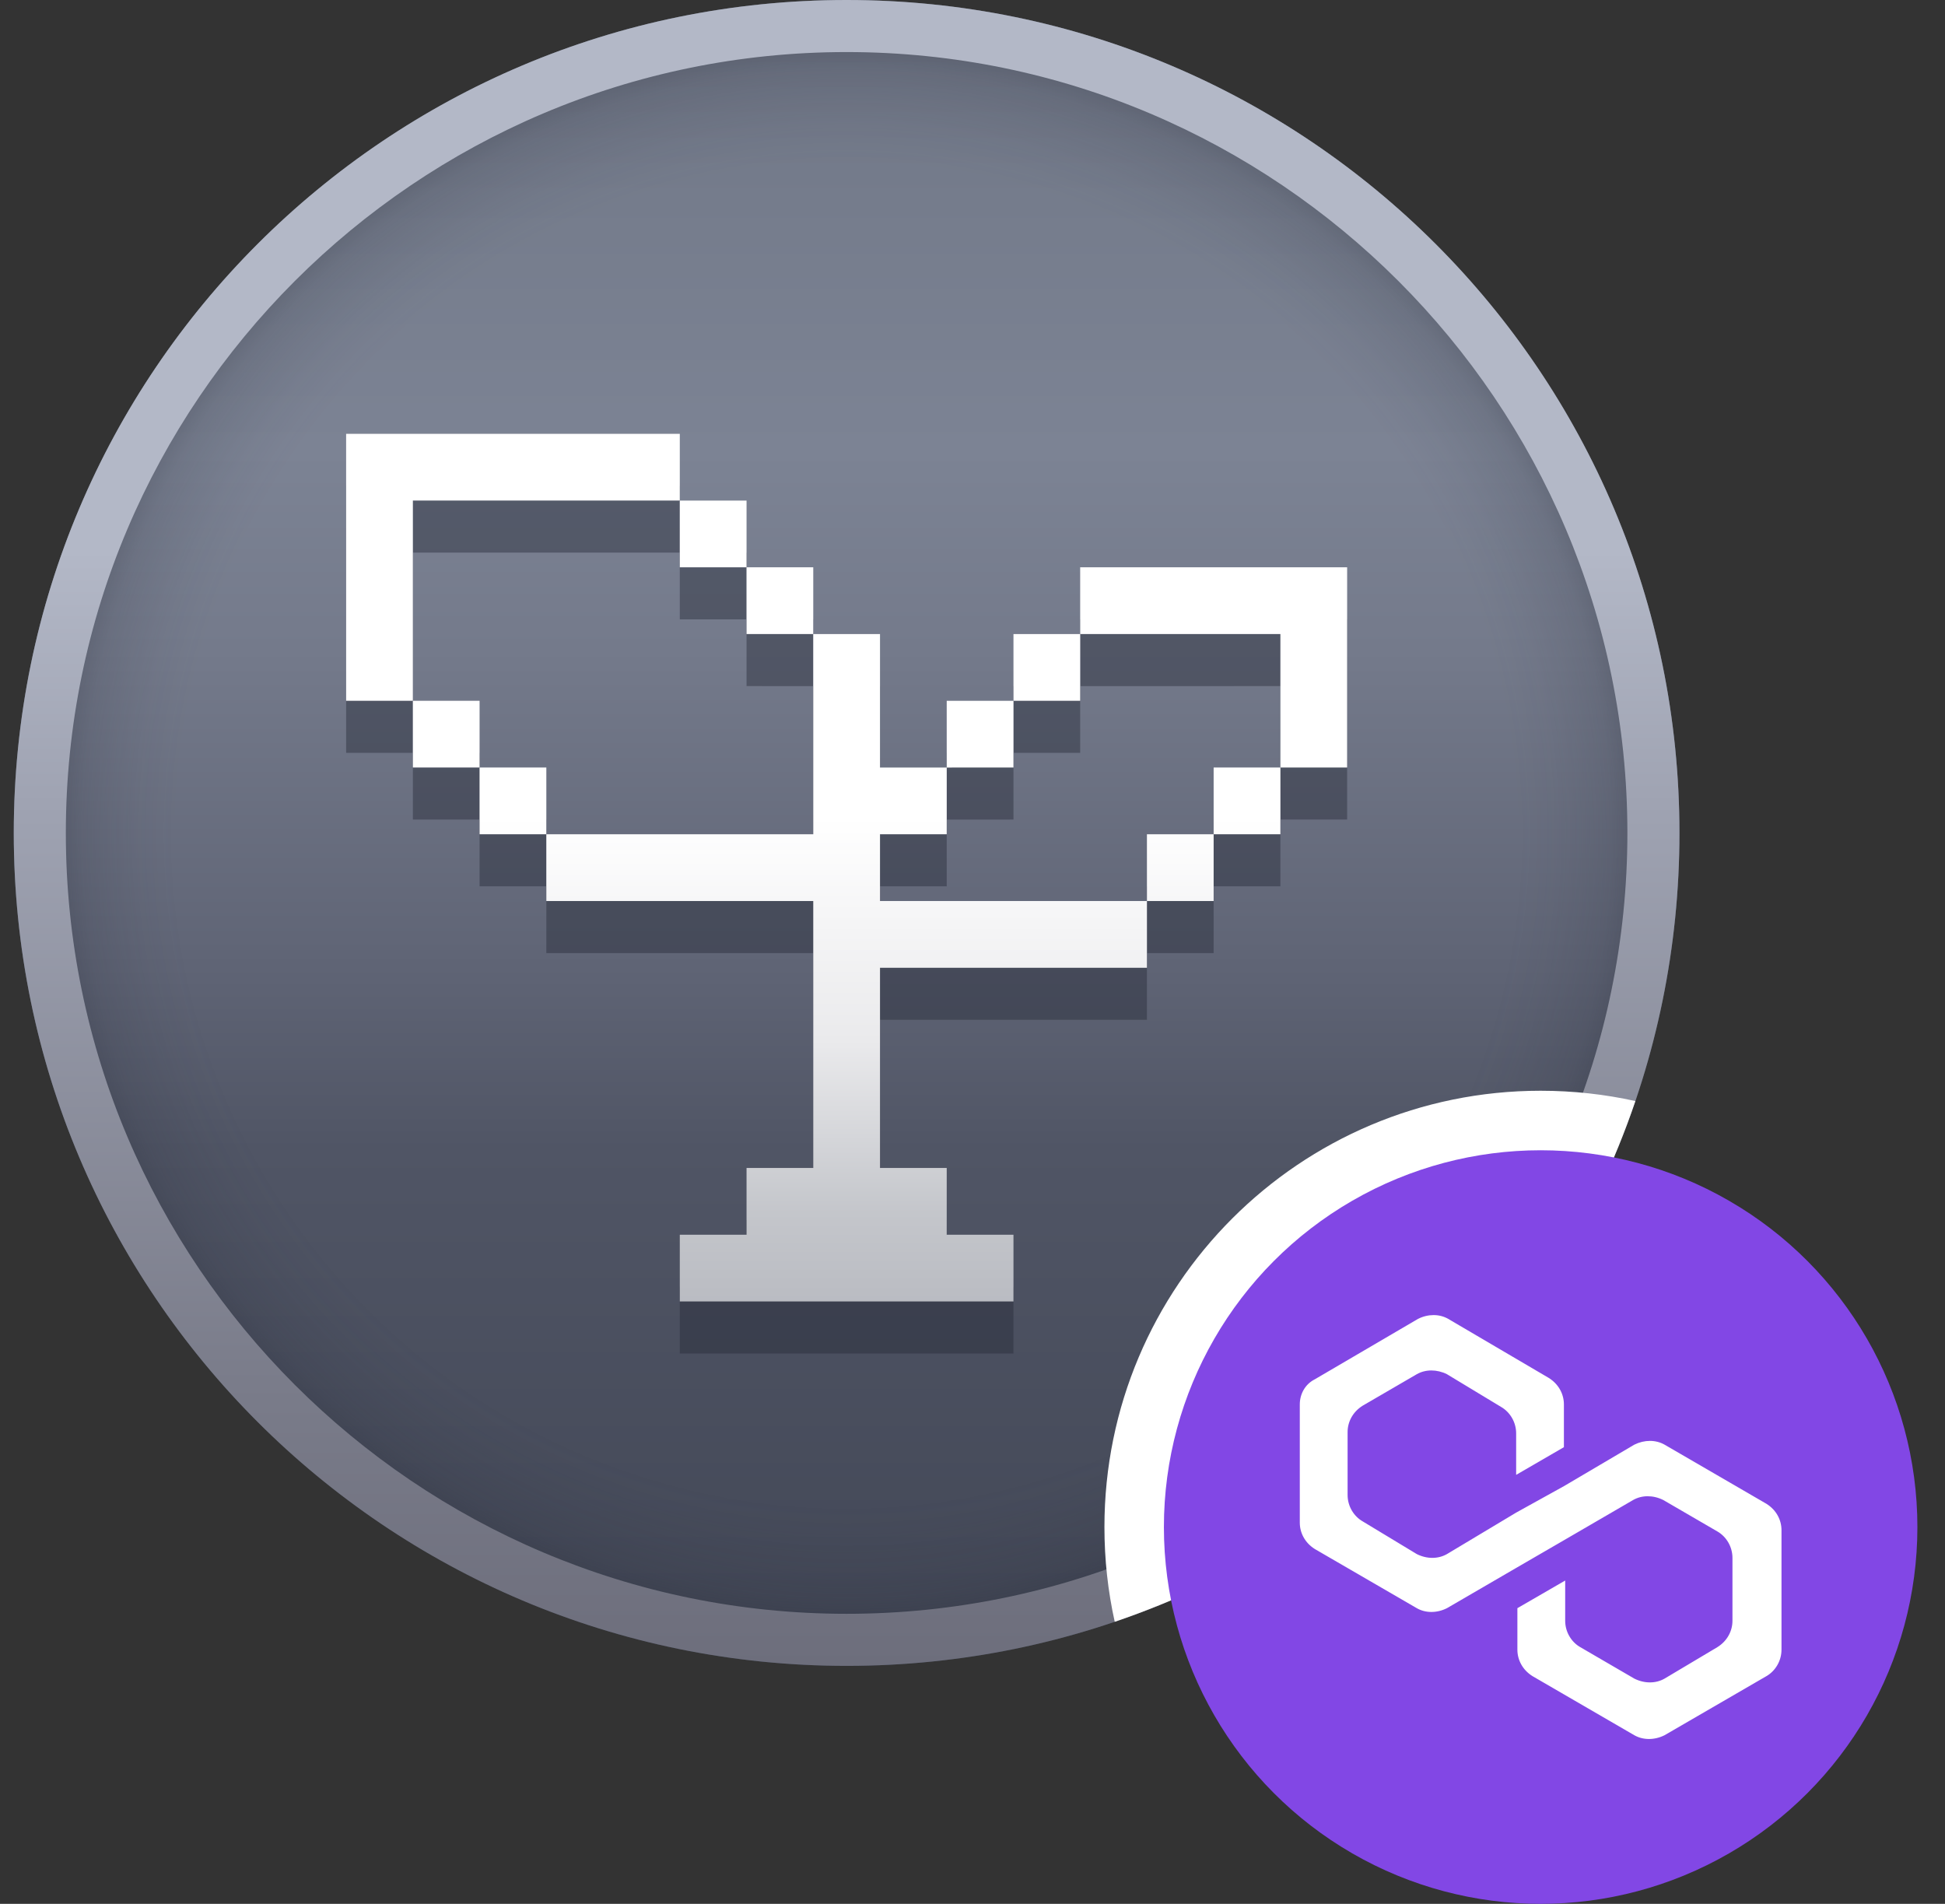 <svg width="47" height="46" viewBox="0 0 47 46" fill="none" xmlns="http://www.w3.org/2000/svg">
<rect x="0" y="0" width="47" height="46" fill="#333333" stroke="none"/>
<g clip-path="url(#clip0_3932_20062)">
<g clip-path="url(#clip1_3932_20062)">
<path d="M20.458 40.25C31.573 40.25 40.583 31.24 40.583 20.125C40.583 9.01 31.573 0 20.458 0C9.343 0 0.333 9.01 0.333 20.125C0.333 31.24 9.343 40.25 20.458 40.25Z" fill="url(#paint0_linear_3932_20062)"/>
<path d="M20.458 40.25C31.573 40.25 40.583 31.24 40.583 20.125C40.583 9.01 31.573 0 20.458 0C9.343 0 0.333 9.01 0.333 20.125C0.333 31.24 9.343 40.25 20.458 40.25Z" fill="url(#paint1_radial_3932_20062)"/>
<path d="M20.458 1.258C30.86 1.258 39.325 9.723 39.325 20.125C39.325 30.527 30.86 38.992 20.458 38.992C10.056 38.992 1.591 30.527 1.591 20.125C1.591 9.723 10.056 1.258 20.458 1.258ZM20.458 0C9.339 0 0.333 9.006 0.333 20.125C0.333 31.244 9.339 40.25 20.458 40.25C31.577 40.25 40.583 31.244 40.583 20.125C40.583 9.006 31.577 0 20.458 0Z" fill="url(#paint2_linear_3932_20062)"/>
<path d="M21.265 23.028V21.415H22.877V19.803H21.265V16.578H19.652V21.415H13.202V23.028H19.652V29.478H18.04V31.09H16.427V32.703H24.49V31.09H22.877V29.478H21.265V24.64H27.715V23.028H21.265Z" fill="#272B38" fill-opacity="0.45"/>
<path d="M29.327 21.415H27.715L27.715 23.028L29.327 23.028V21.415Z" fill="#272B38" fill-opacity="0.45"/>
<path d="M30.94 19.802H29.327V21.415H30.94V19.802Z" fill="#272B38" fill-opacity="0.45"/>
<path d="M13.202 19.802H11.589V21.415L13.202 21.415L13.202 19.802Z" fill="#272B38" fill-opacity="0.45"/>
<path d="M24.49 18.19H22.877L22.877 19.803L24.49 19.802V18.19Z" fill="#272B38" fill-opacity="0.45"/>
<path d="M11.589 18.19H9.977V19.802H11.589V18.19Z" fill="#272B38" fill-opacity="0.45"/>
<path d="M26.102 16.578H24.49V18.19L26.102 18.19V16.578Z" fill="#272B38" fill-opacity="0.45"/>
<path d="M26.102 14.965V16.578L30.94 16.577L30.94 19.802H32.553V14.965H26.102Z" fill="#272B38" fill-opacity="0.45"/>
<path d="M19.652 14.965H18.04V16.577L19.652 16.578L19.652 14.965Z" fill="#272B38" fill-opacity="0.45"/>
<path d="M9.977 13.352H16.427V11.739H8.364V18.19L9.977 18.19V13.352Z" fill="#272B38" fill-opacity="0.45"/>
<path d="M18.04 13.353H16.427V14.965H18.04V13.353Z" fill="#272B38" fill-opacity="0.45"/>
<path d="M21.265 21.77V20.157H22.877V18.545H21.265V15.32H19.652V20.157H13.202V21.77H19.652V28.22H18.04V29.833H16.427V31.445H24.49V29.833H22.877V28.22H21.265V23.383H27.715V21.77H21.265Z" fill="url(#paint3_linear_3932_20062)"/>
<path d="M29.327 20.157H27.715L27.715 21.77L29.327 21.77V20.157Z" fill="url(#paint4_linear_3932_20062)"/>
<path d="M30.94 18.544H29.327V20.157H30.94V18.544Z" fill="url(#paint5_linear_3932_20062)"/>
<path d="M13.202 18.544H11.589V20.157L13.202 20.157L13.202 18.544Z" fill="url(#paint6_linear_3932_20062)"/>
<path d="M24.49 16.932H22.877L22.877 18.545L24.49 18.544V16.932Z" fill="url(#paint7_linear_3932_20062)"/>
<path d="M11.589 16.932H9.977V18.544H11.589V16.932Z" fill="url(#paint8_linear_3932_20062)"/>
<path d="M26.102 15.32H24.49V16.932L26.102 16.932V15.32Z" fill="url(#paint9_linear_3932_20062)"/>
<path d="M26.102 13.707V15.32L30.94 15.319L30.94 18.544H32.553V13.707H26.102Z" fill="url(#paint10_linear_3932_20062)"/>
<path d="M19.652 13.707H18.04V15.319L19.652 15.32L19.652 13.707Z" fill="url(#paint11_linear_3932_20062)"/>
<path d="M9.977 12.094H16.427V10.482H8.364V16.932L9.977 16.932V12.094Z" fill="url(#paint12_linear_3932_20062)"/>
<path d="M18.04 12.095H16.427V13.707H18.04V12.095Z" fill="url(#paint13_linear_3932_20062)"/>
</g>
<path d="M39.518 26.603C37.512 32.507 32.84 37.179 26.937 39.185C26.773 38.448 26.688 37.682 26.688 36.896C26.688 31.074 31.407 26.354 37.229 26.354C38.015 26.354 38.781 26.44 39.518 26.603Z" fill="white"/>
<circle cx="37.229" cy="36.896" r="9.104" fill="#8247E5"/>
<path d="M40.223 34.905C40.01 34.784 39.737 34.784 39.493 34.905L37.791 35.908L36.637 36.547L34.965 37.549C34.752 37.671 34.479 37.671 34.236 37.549L32.929 36.759C32.716 36.638 32.564 36.395 32.564 36.121V34.601C32.564 34.358 32.686 34.115 32.929 33.963L34.236 33.203C34.448 33.082 34.722 33.082 34.965 33.203L36.272 33.993C36.485 34.115 36.637 34.358 36.637 34.632V35.635L37.791 34.966V33.933C37.791 33.69 37.67 33.447 37.427 33.294L34.995 31.866C34.783 31.744 34.509 31.744 34.266 31.866L31.774 33.325C31.531 33.447 31.409 33.69 31.409 33.933V36.79C31.409 37.033 31.531 37.276 31.774 37.428L34.236 38.856C34.448 38.978 34.722 38.978 34.965 38.856L36.637 37.884L37.791 37.215L39.463 36.243C39.676 36.121 39.949 36.121 40.193 36.243L41.499 37.002C41.712 37.124 41.864 37.367 41.864 37.641V39.16C41.864 39.403 41.742 39.647 41.499 39.798L40.223 40.558C40.01 40.68 39.737 40.68 39.493 40.558L38.187 39.798C37.974 39.677 37.822 39.434 37.822 39.16V38.188L36.667 38.856V39.859C36.667 40.102 36.789 40.346 37.032 40.498L39.493 41.926C39.706 42.047 39.98 42.047 40.223 41.926L42.685 40.498C42.897 40.376 43.049 40.133 43.049 39.859V36.972C43.049 36.729 42.928 36.486 42.685 36.334L40.223 34.905Z" fill="white"/>
</g>
<defs>
<linearGradient id="paint0_linear_3932_20062" x1="20.458" y1="40.25" x2="20.458" y2="0" gradientUnits="userSpaceOnUse">
<stop stop-color="#424756"/>
<stop offset="0.31" stop-color="#505565"/>
<stop offset="0.42" stop-color="#5F6475"/>
<stop offset="0.61" stop-color="#747A8B"/>
<stop offset="0.73" stop-color="#7C8394"/>
<stop offset="0.88" stop-color="#757C8C"/>
<stop offset="1" stop-color="#6E7484"/>
</linearGradient>
<radialGradient id="paint1_radial_3932_20062" cx="0" cy="0" r="1" gradientUnits="userSpaceOnUse" gradientTransform="translate(20.458 20.125) rotate(90) scale(20.125)">
<stop offset="0.802" stop-color="#272B38" stop-opacity="0"/>
<stop offset="0.848" stop-color="#272B38" stop-opacity="0.042"/>
<stop offset="0.883" stop-color="#272B38" stop-opacity="0.095"/>
<stop offset="0.914" stop-color="#272B38" stop-opacity="0.15"/>
<stop offset="0.957" stop-color="#272B38" stop-opacity="0.34"/>
</radialGradient>
<linearGradient id="paint2_linear_3932_20062" x1="20.458" y1="40.25" x2="20.458" y2="0" gradientUnits="userSpaceOnUse">
<stop stop-color="#6D6E7C"/>
<stop offset="0.17" stop-color="#7A7C8A"/>
<stop offset="0.51" stop-color="#9EA2B1"/>
<stop offset="0.67" stop-color="#B3B8C7"/>
</linearGradient>
<linearGradient id="paint3_linear_3932_20062" x1="20.458" y1="11.221" x2="20.458" y2="32.489" gradientUnits="userSpaceOnUse">
<stop offset="0.4" stop-color="white"/>
<stop offset="0.655" stop-color="#EAEAEC"/>
<stop offset="0.85" stop-color="#C4C6CB"/>
<stop offset="0.99" stop-color="#B6B8BF"/>
</linearGradient>
<linearGradient id="paint4_linear_3932_20062" x1="20.458" y1="11.221" x2="20.458" y2="32.489" gradientUnits="userSpaceOnUse">
<stop offset="0.4" stop-color="white"/>
<stop offset="0.655" stop-color="#EAEAEC"/>
<stop offset="0.85" stop-color="#C4C6CB"/>
<stop offset="0.99" stop-color="#B6B8BF"/>
</linearGradient>
<linearGradient id="paint5_linear_3932_20062" x1="20.458" y1="11.221" x2="20.458" y2="32.489" gradientUnits="userSpaceOnUse">
<stop offset="0.4" stop-color="white"/>
<stop offset="0.655" stop-color="#EAEAEC"/>
<stop offset="0.85" stop-color="#C4C6CB"/>
<stop offset="0.99" stop-color="#B6B8BF"/>
</linearGradient>
<linearGradient id="paint6_linear_3932_20062" x1="20.458" y1="11.221" x2="20.458" y2="32.489" gradientUnits="userSpaceOnUse">
<stop offset="0.4" stop-color="white"/>
<stop offset="0.655" stop-color="#EAEAEC"/>
<stop offset="0.85" stop-color="#C4C6CB"/>
<stop offset="0.99" stop-color="#B6B8BF"/>
</linearGradient>
<linearGradient id="paint7_linear_3932_20062" x1="20.458" y1="11.221" x2="20.458" y2="32.489" gradientUnits="userSpaceOnUse">
<stop offset="0.4" stop-color="white"/>
<stop offset="0.655" stop-color="#EAEAEC"/>
<stop offset="0.85" stop-color="#C4C6CB"/>
<stop offset="0.99" stop-color="#B6B8BF"/>
</linearGradient>
<linearGradient id="paint8_linear_3932_20062" x1="20.458" y1="11.221" x2="20.458" y2="32.489" gradientUnits="userSpaceOnUse">
<stop offset="0.4" stop-color="white"/>
<stop offset="0.655" stop-color="#EAEAEC"/>
<stop offset="0.85" stop-color="#C4C6CB"/>
<stop offset="0.99" stop-color="#B6B8BF"/>
</linearGradient>
<linearGradient id="paint9_linear_3932_20062" x1="20.458" y1="11.221" x2="20.458" y2="32.489" gradientUnits="userSpaceOnUse">
<stop offset="0.4" stop-color="white"/>
<stop offset="0.655" stop-color="#EAEAEC"/>
<stop offset="0.85" stop-color="#C4C6CB"/>
<stop offset="0.99" stop-color="#B6B8BF"/>
</linearGradient>
<linearGradient id="paint10_linear_3932_20062" x1="20.458" y1="11.221" x2="20.458" y2="32.489" gradientUnits="userSpaceOnUse">
<stop offset="0.4" stop-color="white"/>
<stop offset="0.655" stop-color="#EAEAEC"/>
<stop offset="0.85" stop-color="#C4C6CB"/>
<stop offset="0.99" stop-color="#B6B8BF"/>
</linearGradient>
<linearGradient id="paint11_linear_3932_20062" x1="20.458" y1="11.221" x2="20.458" y2="32.489" gradientUnits="userSpaceOnUse">
<stop offset="0.4" stop-color="white"/>
<stop offset="0.655" stop-color="#EAEAEC"/>
<stop offset="0.85" stop-color="#C4C6CB"/>
<stop offset="0.99" stop-color="#B6B8BF"/>
</linearGradient>
<linearGradient id="paint12_linear_3932_20062" x1="20.458" y1="11.221" x2="20.458" y2="32.489" gradientUnits="userSpaceOnUse">
<stop offset="0.4" stop-color="white"/>
<stop offset="0.655" stop-color="#EAEAEC"/>
<stop offset="0.85" stop-color="#C4C6CB"/>
<stop offset="0.99" stop-color="#B6B8BF"/>
</linearGradient>
<linearGradient id="paint13_linear_3932_20062" x1="20.458" y1="11.221" x2="20.458" y2="32.489" gradientUnits="userSpaceOnUse">
<stop offset="0.4" stop-color="white"/>
<stop offset="0.655" stop-color="#EAEAEC"/>
<stop offset="0.85" stop-color="#C4C6CB"/>
<stop offset="0.99" stop-color="#B6B8BF"/>
</linearGradient>
<clipPath id="clip0_3932_20062">
<rect width="46" height="46" fill="white" transform="translate(0.333)"/>
</clipPath>
<clipPath id="clip1_3932_20062">
<rect width="40.25" height="40.25" fill="white" transform="translate(0.333)"/>
</clipPath>
</defs>
</svg>
